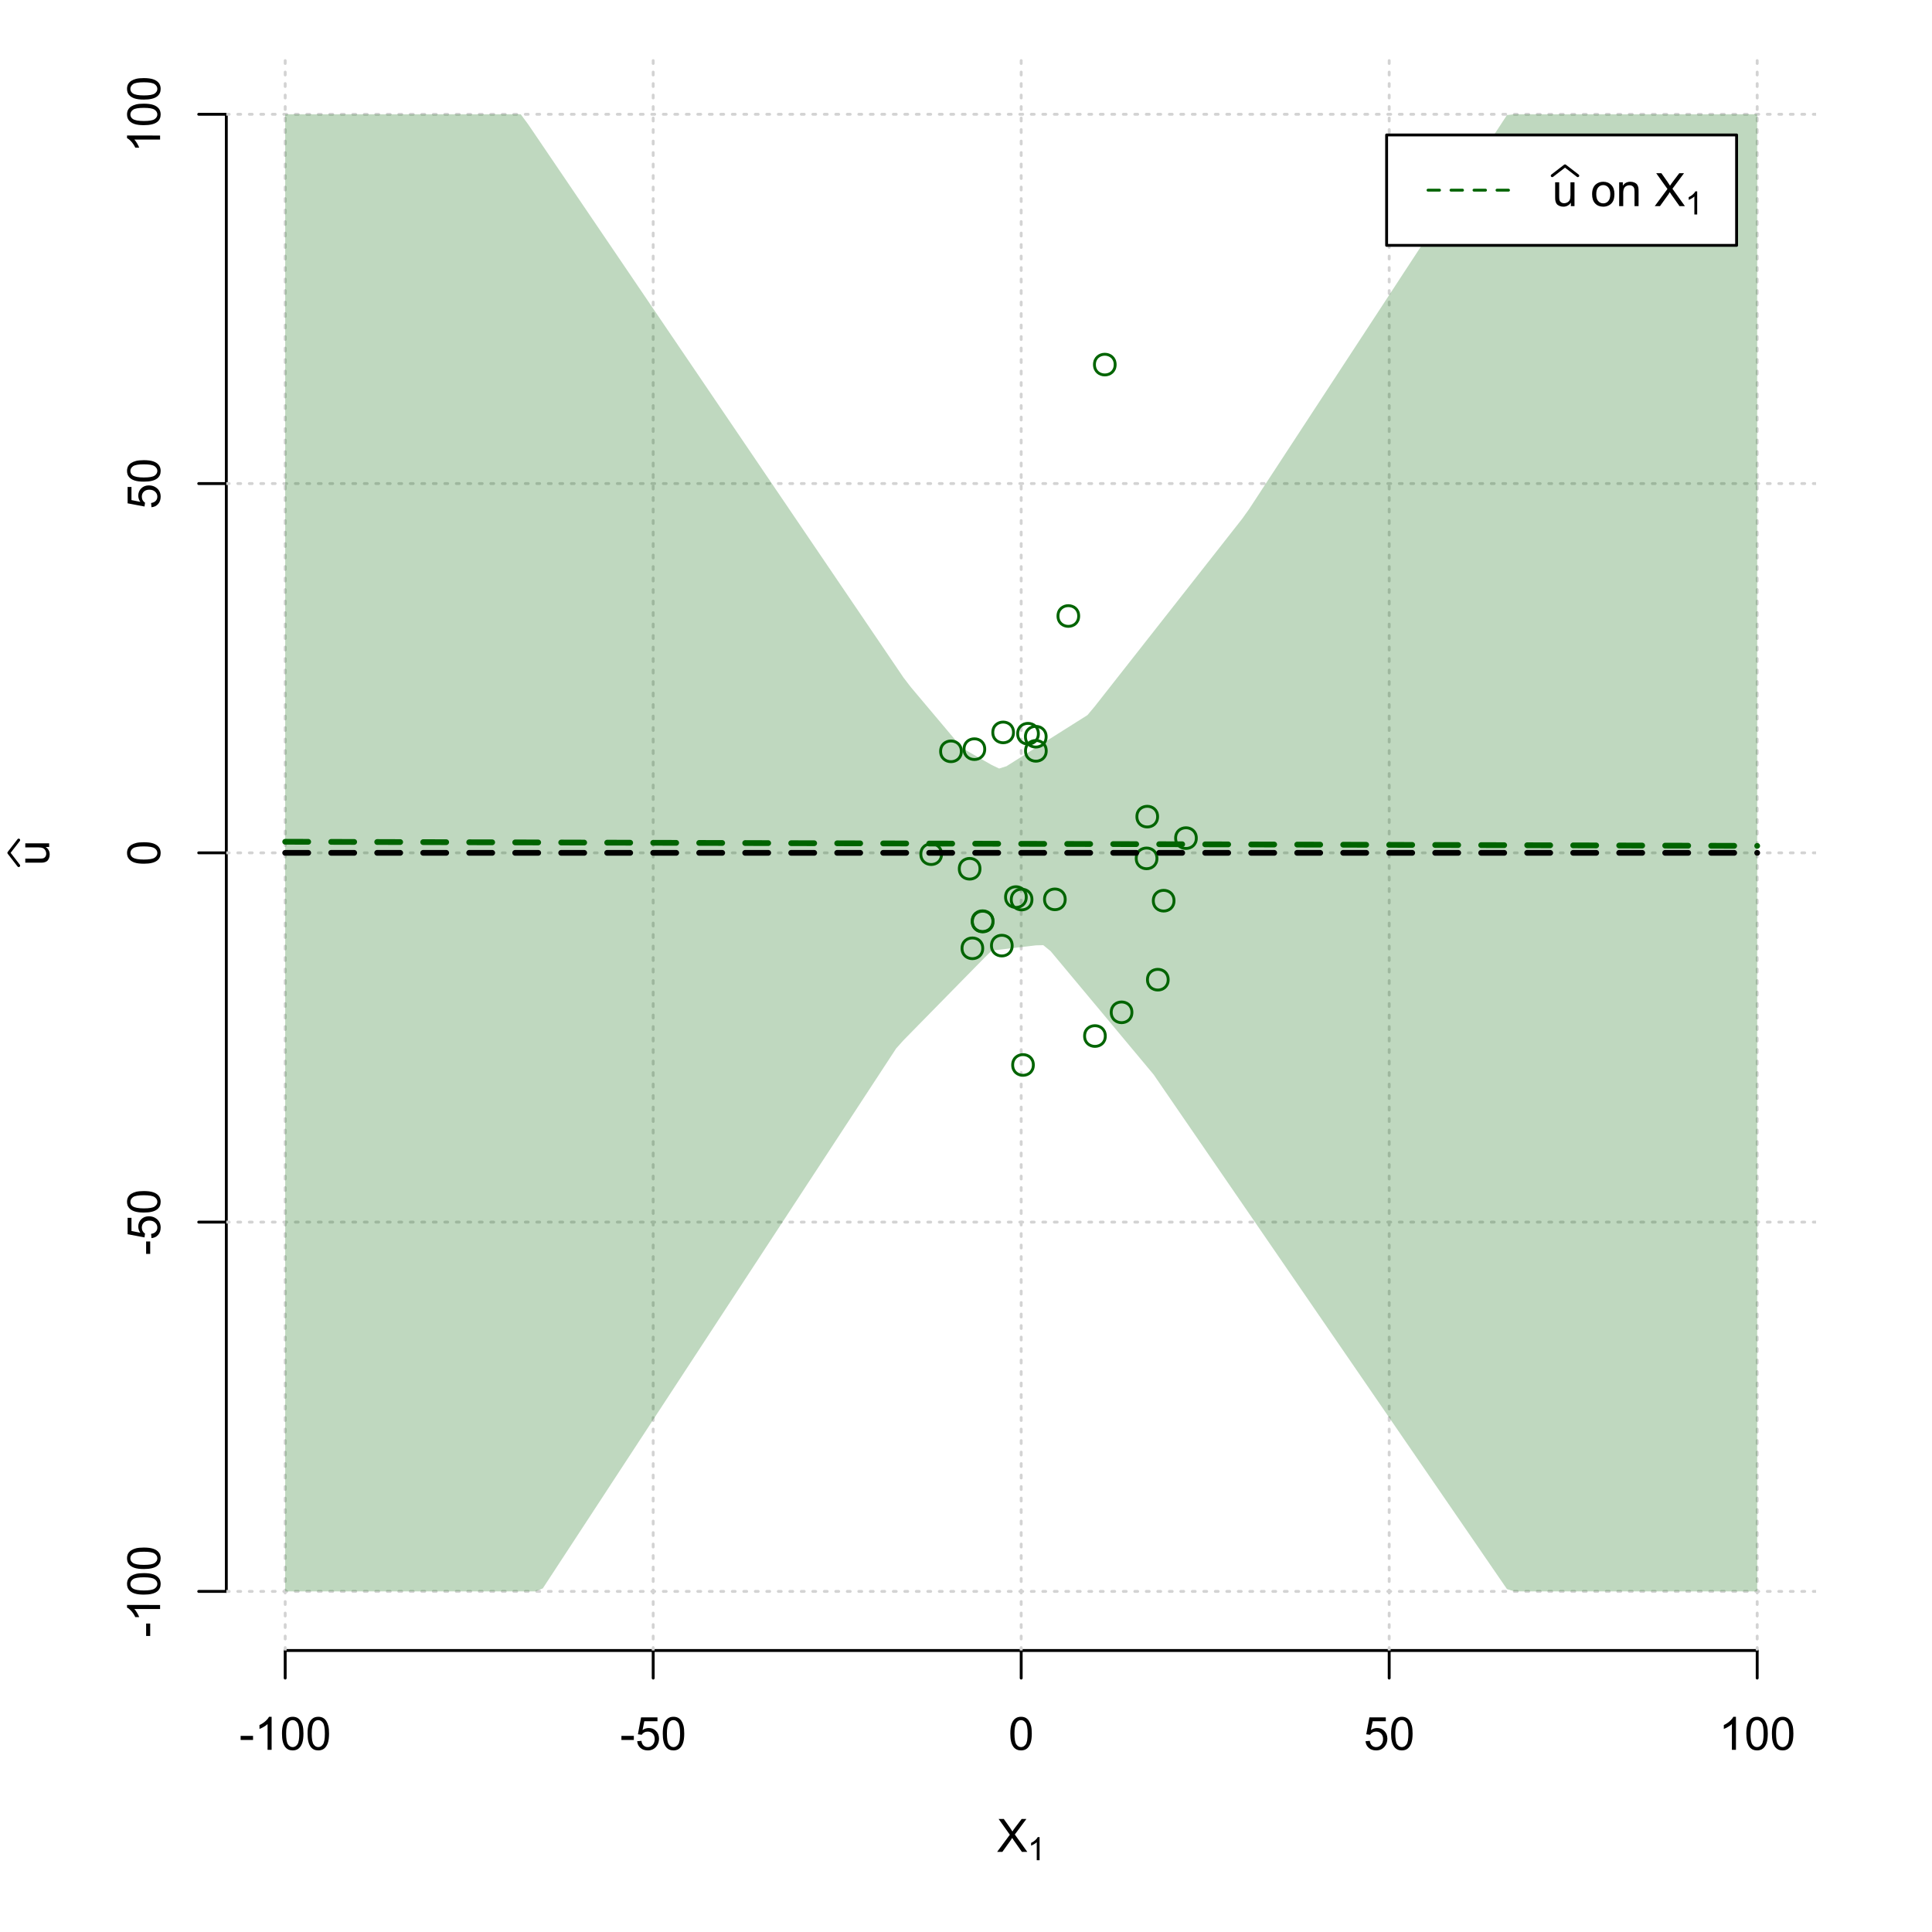 <?xml version="1.0" encoding="UTF-8"?>
<svg xmlns="http://www.w3.org/2000/svg" xmlns:xlink="http://www.w3.org/1999/xlink" width="504pt" height="504pt" viewBox="0 0 504 504" version="1.1">
<defs>
<g>
<symbol overflow="visible" id="glyph0-0">
<path style="stroke:none;" d="M 1.5 0 L 1.5 -7.5 L 7.5 -7.5 L 7.5 0 Z M 1.688 -0.188 L 7.312 -0.188 L 7.312 -7.312 L 1.688 -7.312 Z M 1.688 -0.188 "/>
</symbol>
<symbol overflow="visible" id="glyph0-1">
<path style="stroke:none;" d="M 0.055 0 L 3.375 -4.477 L 0.445 -8.59 L 1.797 -8.59 L 3.359 -6.387 C 3.68 -5.93 3.91 -5.578 4.047 -5.332 C 4.238 -5.645 4.465 -5.969 4.727 -6.312 L 6.457 -8.59 L 7.695 -8.59 L 4.676 -4.539 L 7.93 0 L 6.523 0 L 4.359 -3.062 C 4.238 -3.238 4.113 -3.43 3.984 -3.641 C 3.789 -3.324 3.652 -3.109 3.574 -2.992 L 1.418 0 Z M 0.055 0 "/>
</symbol>
<symbol overflow="visible" id="glyph0-2">
<path style="stroke:none;" d="M 0.383 -2.578 L 0.383 -3.641 L 3.621 -3.641 L 3.621 -2.578 Z M 0.383 -2.578 "/>
</symbol>
<symbol overflow="visible" id="glyph0-3">
<path style="stroke:none;" d="M 4.469 0 L 3.414 0 L 3.414 -6.719 C 3.16 -6.477 2.828 -6.234 2.414 -5.996 C 2 -5.75 1.629 -5.57 1.305 -5.449 L 1.305 -6.469 C 1.895 -6.742 2.41 -7.078 2.852 -7.477 C 3.293 -7.871 3.605 -8.254 3.789 -8.625 L 4.469 -8.625 Z M 4.469 0 "/>
</symbol>
<symbol overflow="visible" id="glyph0-4">
<path style="stroke:none;" d="M 0.5 -4.234 C 0.496 -5.246 0.602 -6.062 0.812 -6.688 C 1.02 -7.305 1.328 -7.785 1.742 -8.121 C 2.148 -8.457 2.668 -8.625 3.297 -8.625 C 3.758 -8.625 4.164 -8.531 4.512 -8.348 C 4.855 -8.16 5.141 -7.891 5.371 -7.543 C 5.594 -7.191 5.773 -6.766 5.906 -6.266 C 6.035 -5.762 6.098 -5.086 6.102 -4.234 C 6.098 -3.227 5.996 -2.414 5.789 -1.797 C 5.578 -1.176 5.266 -0.695 4.859 -0.359 C 4.445 -0.02 3.926 0.145 3.297 0.148 C 2.465 0.145 1.816 -0.148 1.348 -0.742 C 0.781 -1.457 0.496 -2.621 0.5 -4.234 Z M 1.582 -4.234 C 1.582 -2.824 1.746 -1.887 2.074 -1.418 C 2.402 -0.949 2.809 -0.715 3.297 -0.719 C 3.777 -0.715 4.184 -0.949 4.52 -1.422 C 4.848 -1.887 5.016 -2.824 5.016 -4.234 C 5.016 -5.648 4.848 -6.59 4.52 -7.055 C 4.184 -7.516 3.773 -7.746 3.289 -7.75 C 2.801 -7.746 2.414 -7.543 2.125 -7.137 C 1.762 -6.613 1.582 -5.645 1.582 -4.234 Z M 1.582 -4.234 "/>
</symbol>
<symbol overflow="visible" id="glyph0-5">
<path style="stroke:none;" d="M 0.5 -2.25 L 1.605 -2.344 C 1.684 -1.805 1.871 -1.398 2.176 -1.125 C 2.473 -0.852 2.836 -0.715 3.258 -0.719 C 3.766 -0.715 4.195 -0.906 4.547 -1.293 C 4.898 -1.672 5.074 -2.18 5.074 -2.82 C 5.074 -3.414 4.902 -3.891 4.566 -4.242 C 4.227 -4.59 3.785 -4.762 3.242 -4.766 C 2.898 -4.762 2.594 -4.684 2.32 -4.531 C 2.047 -4.375 1.832 -4.176 1.676 -3.93 L 0.688 -4.062 L 1.516 -8.473 L 5.789 -8.473 L 5.789 -7.465 L 2.359 -7.465 L 1.898 -5.156 C 2.414 -5.516 2.953 -5.695 3.523 -5.695 C 4.27 -5.695 4.902 -5.434 5.422 -4.914 C 5.934 -4.395 6.191 -3.727 6.195 -2.914 C 6.191 -2.133 5.965 -1.461 5.516 -0.898 C 4.961 -0.199 4.211 0.145 3.258 0.148 C 2.477 0.145 1.836 -0.07 1.344 -0.508 C 0.844 -0.941 0.562 -1.523 0.5 -2.25 Z M 0.5 -2.25 "/>
</symbol>
<symbol overflow="visible" id="glyph0-6">
<path style="stroke:none;" d="M 4.867 0 L 4.867 -0.914 C 4.379 -0.211 3.723 0.141 2.895 0.141 C 2.527 0.141 2.184 0.07 1.867 -0.07 C 1.547 -0.211 1.309 -0.387 1.156 -0.602 C 1 -0.812 0.895 -1.074 0.832 -1.383 C 0.785 -1.59 0.762 -1.918 0.766 -2.367 L 0.766 -6.223 L 1.82 -6.223 L 1.82 -2.773 C 1.816 -2.219 1.84 -1.848 1.887 -1.656 C 1.949 -1.379 2.09 -1.16 2.309 -1.004 C 2.523 -0.84 2.789 -0.762 3.105 -0.766 C 3.418 -0.762 3.715 -0.844 3.996 -1.008 C 4.273 -1.172 4.469 -1.391 4.586 -1.672 C 4.699 -1.949 4.758 -2.355 4.758 -2.891 L 4.758 -6.223 L 5.812 -6.223 L 5.812 0 Z M 4.867 0 "/>
</symbol>
<symbol overflow="visible" id="glyph0-7">
<path style="stroke:none;" d=""/>
</symbol>
<symbol overflow="visible" id="glyph0-8">
<path style="stroke:none;" d="M 0.398 -3.109 C 0.398 -4.262 0.719 -5.117 1.359 -5.672 C 1.895 -6.133 2.547 -6.363 3.316 -6.363 C 4.172 -6.363 4.871 -6.082 5.414 -5.52 C 5.953 -4.957 6.223 -4.184 6.227 -3.199 C 6.223 -2.398 6.102 -1.766 5.867 -1.309 C 5.625 -0.848 5.277 -0.492 4.82 -0.238 C 4.359 0.016 3.859 0.141 3.316 0.141 C 2.441 0.141 1.734 -0.137 1.203 -0.695 C 0.664 -1.254 0.398 -2.059 0.398 -3.109 Z M 1.484 -3.109 C 1.48 -2.309 1.656 -1.711 2.004 -1.32 C 2.348 -0.922 2.785 -0.727 3.316 -0.727 C 3.84 -0.727 4.273 -0.926 4.621 -1.324 C 4.969 -1.723 5.145 -2.328 5.145 -3.148 C 5.145 -3.914 4.969 -4.496 4.617 -4.895 C 4.266 -5.289 3.832 -5.488 3.316 -5.492 C 2.785 -5.488 2.348 -5.293 2.004 -4.898 C 1.656 -4.5 1.48 -3.902 1.484 -3.109 Z M 1.484 -3.109 "/>
</symbol>
<symbol overflow="visible" id="glyph0-9">
<path style="stroke:none;" d="M 0.789 0 L 0.789 -6.223 L 1.742 -6.223 L 1.742 -5.336 C 2.195 -6.02 2.855 -6.363 3.719 -6.363 C 4.09 -6.363 4.434 -6.293 4.754 -6.16 C 5.066 -6.023 5.305 -5.848 5.461 -5.633 C 5.617 -5.41 5.727 -5.152 5.789 -4.852 C 5.828 -4.656 5.848 -4.312 5.848 -3.828 L 5.848 0 L 4.793 0 L 4.793 -3.785 C 4.793 -4.215 4.75 -4.535 4.668 -4.75 C 4.586 -4.961 4.441 -5.129 4.234 -5.258 C 4.023 -5.383 3.777 -5.449 3.5 -5.449 C 3.047 -5.449 2.66 -5.305 2.332 -5.02 C 2.004 -4.734 1.84 -4.195 1.844 -3.398 L 1.844 0 Z M 0.789 0 "/>
</symbol>
<symbol overflow="visible" id="glyph1-0">
<path style="stroke:none;" d="M 1.051 0 L 1.051 -5.25 L 5.25 -5.25 L 5.25 0 Z M 1.18 -0.133 L 5.117 -0.133 L 5.117 -5.117 L 1.18 -5.117 Z M 1.18 -0.133 "/>
</symbol>
<symbol overflow="visible" id="glyph1-1">
<path style="stroke:none;" d="M 3.129 0 L 2.391 0 L 2.391 -4.703 C 2.211 -4.531 1.977 -4.363 1.691 -4.195 C 1.398 -4.023 1.141 -3.895 0.914 -3.812 L 0.914 -4.527 C 1.328 -4.719 1.688 -4.953 1.996 -5.234 C 2.305 -5.508 2.523 -5.777 2.652 -6.039 L 3.129 -6.039 Z M 3.129 0 "/>
</symbol>
<symbol overflow="visible" id="glyph2-0">
<path style="stroke:none;" d="M 0 -1.5 L -7.5 -1.5 L -7.5 -7.5 L 0 -7.5 Z M -0.188 -1.688 L -0.188 -7.312 L -7.312 -7.312 L -7.312 -1.688 Z M -0.188 -1.688 "/>
</symbol>
<symbol overflow="visible" id="glyph2-1">
<path style="stroke:none;" d="M 0 -4.867 L -0.914 -4.867 C -0.211 -4.379 0.141 -3.723 0.141 -2.895 C 0.141 -2.527 0.07 -2.184 -0.07 -1.867 C -0.211 -1.547 -0.387 -1.309 -0.598 -1.156 C -0.809 -1 -1.07 -0.895 -1.383 -0.832 C -1.59 -0.789 -1.918 -0.766 -2.367 -0.77 L -6.223 -0.77 L -6.223 -1.824 L -2.773 -1.824 C -2.219 -1.82 -1.848 -1.844 -1.656 -1.887 C -1.379 -1.949 -1.16 -2.09 -1.004 -2.309 C -0.84 -2.523 -0.762 -2.789 -0.766 -3.105 C -0.762 -3.418 -0.844 -3.715 -1.008 -3.996 C -1.172 -4.273 -1.391 -4.469 -1.672 -4.586 C -1.945 -4.699 -2.352 -4.758 -2.887 -4.758 L -6.223 -4.758 L -6.223 -5.812 L 0 -5.812 Z M 0 -4.867 "/>
</symbol>
<symbol overflow="visible" id="glyph2-2">
<path style="stroke:none;" d="M -2.578 -0.383 L -3.641 -0.383 L -3.641 -3.621 L -2.578 -3.621 Z M -2.578 -0.383 "/>
</symbol>
<symbol overflow="visible" id="glyph2-3">
<path style="stroke:none;" d="M 0 -4.469 L 0 -3.414 L -6.719 -3.418 C -6.477 -3.16 -6.234 -2.828 -5.996 -2.418 C -5.75 -2.004 -5.57 -1.633 -5.449 -1.309 L -6.469 -1.309 C -6.742 -1.895 -7.078 -2.41 -7.477 -2.852 C -7.871 -3.293 -8.254 -3.605 -8.625 -3.793 L -8.625 -4.473 Z M 0 -4.469 "/>
</symbol>
<symbol overflow="visible" id="glyph2-4">
<path style="stroke:none;" d="M -4.234 -0.5 C -5.246 -0.496 -6.062 -0.602 -6.688 -0.812 C -7.305 -1.02 -7.785 -1.328 -8.121 -1.742 C -8.457 -2.152 -8.625 -2.672 -8.625 -3.301 C -8.625 -3.758 -8.531 -4.164 -8.348 -4.512 C -8.16 -4.859 -7.891 -5.145 -7.543 -5.371 C -7.191 -5.594 -6.766 -5.773 -6.266 -5.906 C -5.762 -6.035 -5.086 -6.098 -4.234 -6.102 C -3.223 -6.098 -2.41 -5.996 -1.793 -5.789 C -1.176 -5.578 -0.695 -5.266 -0.359 -4.859 C -0.02 -4.445 0.145 -3.926 0.148 -3.297 C 0.145 -2.465 -0.148 -1.816 -0.742 -1.348 C -1.457 -0.781 -2.621 -0.496 -4.234 -0.5 Z M -4.234 -1.582 C -2.824 -1.582 -1.887 -1.746 -1.418 -2.074 C -0.949 -2.402 -0.715 -2.809 -0.719 -3.297 C -0.715 -3.777 -0.949 -4.184 -1.422 -4.52 C -1.887 -4.848 -2.824 -5.016 -4.234 -5.016 C -5.648 -5.016 -6.59 -4.848 -7.055 -4.52 C -7.516 -4.188 -7.746 -3.777 -7.75 -3.289 C -7.746 -2.801 -7.543 -2.414 -7.137 -2.129 C -6.613 -1.762 -5.645 -1.582 -4.234 -1.582 Z M -4.234 -1.582 "/>
</symbol>
<symbol overflow="visible" id="glyph2-5">
<path style="stroke:none;" d="M -2.25 -0.5 L -2.344 -1.605 C -1.805 -1.684 -1.398 -1.871 -1.125 -2.176 C -0.852 -2.473 -0.715 -2.836 -0.719 -3.258 C -0.715 -3.766 -0.906 -4.195 -1.293 -4.547 C -1.672 -4.898 -2.18 -5.074 -2.816 -5.074 C -3.414 -5.074 -3.891 -4.902 -4.242 -4.566 C -4.59 -4.227 -4.762 -3.785 -4.766 -3.242 C -4.762 -2.898 -4.684 -2.594 -4.531 -2.32 C -4.375 -2.047 -4.176 -1.832 -3.93 -1.676 L -4.062 -0.688 L -8.473 -1.52 L -8.473 -5.789 L -7.465 -5.789 L -7.465 -2.363 L -5.156 -1.898 C -5.516 -2.414 -5.695 -2.953 -5.695 -3.523 C -5.695 -4.27 -5.434 -4.902 -4.914 -5.422 C -4.395 -5.934 -3.727 -6.191 -2.91 -6.195 C -2.133 -6.191 -1.461 -5.965 -0.895 -5.516 C -0.199 -4.961 0.145 -4.211 0.148 -3.258 C 0.145 -2.477 -0.07 -1.836 -0.508 -1.344 C -0.941 -0.848 -1.523 -0.566 -2.25 -0.5 Z M -2.25 -0.5 "/>
</symbol>
</g>
<clipPath id="clip1">
  <path d="M 74 14.398 L 75 14.398 L 75 430.559 L 74 430.559 Z M 74 14.398 "/>
</clipPath>
<clipPath id="clip2">
  <path d="M 170 14.398 L 171 14.398 L 171 430.559 L 170 430.559 Z M 170 14.398 "/>
</clipPath>
<clipPath id="clip3">
  <path d="M 266 14.398 L 267 14.398 L 267 430.559 L 266 430.559 Z M 266 14.398 "/>
</clipPath>
<clipPath id="clip4">
  <path d="M 362 14.398 L 363 14.398 L 363 430.559 L 362 430.559 Z M 362 14.398 "/>
</clipPath>
<clipPath id="clip5">
  <path d="M 458 14.398 L 459 14.398 L 459 430.559 L 458 430.559 Z M 458 14.398 "/>
</clipPath>
<clipPath id="clip6">
  <path d="M 59.039 414 L 473.758 414 L 473.758 416 L 59.039 416 Z M 59.039 414 "/>
</clipPath>
<clipPath id="clip7">
  <path d="M 59.039 318 L 473.758 318 L 473.758 320 L 59.039 320 Z M 59.039 318 "/>
</clipPath>
<clipPath id="clip8">
  <path d="M 59.039 222 L 473.758 222 L 473.758 223 L 59.039 223 Z M 59.039 222 "/>
</clipPath>
<clipPath id="clip9">
  <path d="M 59.039 125 L 473.758 125 L 473.758 127 L 59.039 127 Z M 59.039 125 "/>
</clipPath>
<clipPath id="clip10">
  <path d="M 59.039 29 L 473.758 29 L 473.758 31 L 59.039 31 Z M 59.039 29 "/>
</clipPath>
</defs>
<g id="surface2496">
<rect x="0" y="0" width="504" height="504" style="fill:rgb(100%,100%,100%);fill-opacity:1;stroke:none;"/>
<g style="fill:rgb(0%,0%,0%);fill-opacity:1;">
  <use xlink:href="#glyph0-1" x="260.062" y="483.102"/>
</g>
<g style="fill:rgb(0%,0%,0%);fill-opacity:1;">
  <use xlink:href="#glyph1-1" x="268.066" y="485.281"/>
</g>
<g style="fill:rgb(0%,0%,0%);fill-opacity:1;">
  <use xlink:href="#glyph2-1" x="12.82" y="225.816"/>
</g>
<path style="fill:none;stroke-width:0.75;stroke-linecap:round;stroke-linejoin:round;stroke:rgb(0%,0%,0%);stroke-opacity:1;stroke-miterlimit:10;" d="M 4.879 225.816 L 2.301 222.48 L 4.879 219.145 "/>
<path style="fill:none;stroke-width:0.75;stroke-linecap:round;stroke-linejoin:round;stroke:rgb(0%,0%,0%);stroke-opacity:1;stroke-miterlimit:10;" d="M 74.398 430.559 L 458.398 430.559 "/>
<path style="fill:none;stroke-width:0.75;stroke-linecap:round;stroke-linejoin:round;stroke:rgb(0%,0%,0%);stroke-opacity:1;stroke-miterlimit:10;" d="M 74.398 430.559 L 74.398 437.762 "/>
<path style="fill:none;stroke-width:0.75;stroke-linecap:round;stroke-linejoin:round;stroke:rgb(0%,0%,0%);stroke-opacity:1;stroke-miterlimit:10;" d="M 170.398 430.559 L 170.398 437.762 "/>
<path style="fill:none;stroke-width:0.75;stroke-linecap:round;stroke-linejoin:round;stroke:rgb(0%,0%,0%);stroke-opacity:1;stroke-miterlimit:10;" d="M 266.398 430.559 L 266.398 437.762 "/>
<path style="fill:none;stroke-width:0.75;stroke-linecap:round;stroke-linejoin:round;stroke:rgb(0%,0%,0%);stroke-opacity:1;stroke-miterlimit:10;" d="M 362.398 430.559 L 362.398 437.762 "/>
<path style="fill:none;stroke-width:0.75;stroke-linecap:round;stroke-linejoin:round;stroke:rgb(0%,0%,0%);stroke-opacity:1;stroke-miterlimit:10;" d="M 458.398 430.559 L 458.398 437.762 "/>
<g style="fill:rgb(0%,0%,0%);fill-opacity:1;">
  <use xlink:href="#glyph0-2" x="62.391" y="456.48"/>
  <use xlink:href="#glyph0-3" x="66.387" y="456.48"/>
  <use xlink:href="#glyph0-4" x="73.061" y="456.48"/>
  <use xlink:href="#glyph0-4" x="79.734" y="456.48"/>
</g>
<g style="fill:rgb(0%,0%,0%);fill-opacity:1;">
  <use xlink:href="#glyph0-2" x="161.727" y="456.48"/>
  <use xlink:href="#glyph0-5" x="165.723" y="456.48"/>
  <use xlink:href="#glyph0-4" x="172.396" y="456.48"/>
</g>
<g style="fill:rgb(0%,0%,0%);fill-opacity:1;">
  <use xlink:href="#glyph0-4" x="263.062" y="456.48"/>
</g>
<g style="fill:rgb(0%,0%,0%);fill-opacity:1;">
  <use xlink:href="#glyph0-5" x="355.727" y="456.48"/>
  <use xlink:href="#glyph0-4" x="362.4" y="456.48"/>
</g>
<g style="fill:rgb(0%,0%,0%);fill-opacity:1;">
  <use xlink:href="#glyph0-3" x="448.387" y="456.48"/>
  <use xlink:href="#glyph0-4" x="455.061" y="456.48"/>
  <use xlink:href="#glyph0-4" x="461.734" y="456.48"/>
</g>
<path style="fill:none;stroke-width:0.75;stroke-linecap:round;stroke-linejoin:round;stroke:rgb(0%,0%,0%);stroke-opacity:1;stroke-miterlimit:10;" d="M 59.039 415.148 L 59.039 29.812 "/>
<path style="fill:none;stroke-width:0.75;stroke-linecap:round;stroke-linejoin:round;stroke:rgb(0%,0%,0%);stroke-opacity:1;stroke-miterlimit:10;" d="M 59.039 415.148 L 51.84 415.148 "/>
<path style="fill:none;stroke-width:0.75;stroke-linecap:round;stroke-linejoin:round;stroke:rgb(0%,0%,0%);stroke-opacity:1;stroke-miterlimit:10;" d="M 59.039 318.812 L 51.84 318.812 "/>
<path style="fill:none;stroke-width:0.75;stroke-linecap:round;stroke-linejoin:round;stroke:rgb(0%,0%,0%);stroke-opacity:1;stroke-miterlimit:10;" d="M 59.039 222.48 L 51.84 222.48 "/>
<path style="fill:none;stroke-width:0.75;stroke-linecap:round;stroke-linejoin:round;stroke:rgb(0%,0%,0%);stroke-opacity:1;stroke-miterlimit:10;" d="M 59.039 126.148 L 51.84 126.148 "/>
<path style="fill:none;stroke-width:0.75;stroke-linecap:round;stroke-linejoin:round;stroke:rgb(0%,0%,0%);stroke-opacity:1;stroke-miterlimit:10;" d="M 59.039 29.812 L 51.84 29.812 "/>
<g style="fill:rgb(0%,0%,0%);fill-opacity:1;">
  <use xlink:href="#glyph2-2" x="41.762" y="427.156"/>
  <use xlink:href="#glyph2-3" x="41.762" y="423.16"/>
  <use xlink:href="#glyph2-4" x="41.762" y="416.486"/>
  <use xlink:href="#glyph2-4" x="41.762" y="409.812"/>
</g>
<g style="fill:rgb(0%,0%,0%);fill-opacity:1;">
  <use xlink:href="#glyph2-2" x="41.762" y="327.484"/>
  <use xlink:href="#glyph2-5" x="41.762" y="323.488"/>
  <use xlink:href="#glyph2-4" x="41.762" y="316.814"/>
</g>
<g style="fill:rgb(0%,0%,0%);fill-opacity:1;">
  <use xlink:href="#glyph2-4" x="41.762" y="225.816"/>
</g>
<g style="fill:rgb(0%,0%,0%);fill-opacity:1;">
  <use xlink:href="#glyph2-5" x="41.762" y="132.82"/>
  <use xlink:href="#glyph2-4" x="41.762" y="126.146"/>
</g>
<g style="fill:rgb(0%,0%,0%);fill-opacity:1;">
  <use xlink:href="#glyph2-3" x="41.762" y="39.824"/>
  <use xlink:href="#glyph2-4" x="41.762" y="33.15"/>
  <use xlink:href="#glyph2-4" x="41.762" y="26.477"/>
</g>
<g clip-path="url(#clip1)" clip-rule="nonzero">
<path style="fill:none;stroke-width:0.75;stroke-linecap:round;stroke-linejoin:round;stroke:rgb(82.745%,82.745%,82.745%);stroke-opacity:1;stroke-dasharray:0.75,2.25;stroke-miterlimit:10;" d="M 74.398 430.559 L 74.398 14.398 "/>
</g>
<g clip-path="url(#clip2)" clip-rule="nonzero">
<path style="fill:none;stroke-width:0.75;stroke-linecap:round;stroke-linejoin:round;stroke:rgb(82.745%,82.745%,82.745%);stroke-opacity:1;stroke-dasharray:0.75,2.25;stroke-miterlimit:10;" d="M 170.398 430.559 L 170.398 14.398 "/>
</g>
<g clip-path="url(#clip3)" clip-rule="nonzero">
<path style="fill:none;stroke-width:0.75;stroke-linecap:round;stroke-linejoin:round;stroke:rgb(82.745%,82.745%,82.745%);stroke-opacity:1;stroke-dasharray:0.75,2.25;stroke-miterlimit:10;" d="M 266.398 430.559 L 266.398 14.398 "/>
</g>
<g clip-path="url(#clip4)" clip-rule="nonzero">
<path style="fill:none;stroke-width:0.75;stroke-linecap:round;stroke-linejoin:round;stroke:rgb(82.745%,82.745%,82.745%);stroke-opacity:1;stroke-dasharray:0.75,2.25;stroke-miterlimit:10;" d="M 362.398 430.559 L 362.398 14.398 "/>
</g>
<g clip-path="url(#clip5)" clip-rule="nonzero">
<path style="fill:none;stroke-width:0.75;stroke-linecap:round;stroke-linejoin:round;stroke:rgb(82.745%,82.745%,82.745%);stroke-opacity:1;stroke-dasharray:0.75,2.25;stroke-miterlimit:10;" d="M 458.398 430.559 L 458.398 14.398 "/>
</g>
<g clip-path="url(#clip6)" clip-rule="nonzero">
<path style="fill:none;stroke-width:0.75;stroke-linecap:round;stroke-linejoin:round;stroke:rgb(82.745%,82.745%,82.745%);stroke-opacity:1;stroke-dasharray:0.75,2.25;stroke-miterlimit:10;" d="M 59.039 415.148 L 473.762 415.148 "/>
</g>
<g clip-path="url(#clip7)" clip-rule="nonzero">
<path style="fill:none;stroke-width:0.75;stroke-linecap:round;stroke-linejoin:round;stroke:rgb(82.745%,82.745%,82.745%);stroke-opacity:1;stroke-dasharray:0.75,2.25;stroke-miterlimit:10;" d="M 59.039 318.812 L 473.762 318.812 "/>
</g>
<g clip-path="url(#clip8)" clip-rule="nonzero">
<path style="fill:none;stroke-width:0.75;stroke-linecap:round;stroke-linejoin:round;stroke:rgb(82.745%,82.745%,82.745%);stroke-opacity:1;stroke-dasharray:0.75,2.25;stroke-miterlimit:10;" d="M 59.039 222.48 L 473.762 222.48 "/>
</g>
<g clip-path="url(#clip9)" clip-rule="nonzero">
<path style="fill:none;stroke-width:0.75;stroke-linecap:round;stroke-linejoin:round;stroke:rgb(82.745%,82.745%,82.745%);stroke-opacity:1;stroke-dasharray:0.75,2.25;stroke-miterlimit:10;" d="M 59.039 126.148 L 473.762 126.148 "/>
</g>
<g clip-path="url(#clip10)" clip-rule="nonzero">
<path style="fill:none;stroke-width:0.75;stroke-linecap:round;stroke-linejoin:round;stroke:rgb(82.745%,82.745%,82.745%);stroke-opacity:1;stroke-dasharray:0.75,2.25;stroke-miterlimit:10;" d="M 59.039 29.812 L 473.762 29.812 "/>
</g>
<path style=" stroke:none;fill-rule:nonzero;fill:rgb(0%,39.216%,0%);fill-opacity:0.251;" d="M 74.398 29.812 L 135.84 29.812 L 137.762 32.402 L 139.68 35.23 L 141.602 38.062 L 143.52 40.891 L 145.441 43.723 L 147.359 46.551 L 149.281 49.383 L 151.199 52.211 L 153.121 55.043 L 155.039 57.871 L 156.961 60.703 L 158.879 63.531 L 160.801 66.363 L 162.719 69.191 L 164.641 72.023 L 166.559 74.855 L 168.48 77.684 L 170.398 80.516 L 172.32 83.344 L 174.238 86.176 L 176.16 89.004 L 178.078 91.836 L 180 94.664 L 181.922 97.496 L 183.84 100.324 L 185.762 103.156 L 187.68 105.984 L 189.602 108.816 L 191.52 111.645 L 193.441 114.477 L 195.359 117.305 L 197.281 120.137 L 199.199 122.969 L 201.121 125.797 L 203.039 128.629 L 204.961 131.457 L 206.879 134.289 L 208.801 137.117 L 210.719 139.949 L 212.641 142.777 L 214.559 145.609 L 216.48 148.438 L 218.398 151.27 L 220.32 154.098 L 222.238 156.93 L 224.16 159.758 L 226.078 162.59 L 228 165.422 L 229.922 168.25 L 231.84 171.082 L 233.762 173.91 L 235.68 176.742 L 237.602 179.246 L 239.52 181.523 L 241.441 183.805 L 243.359 186.082 L 245.281 188.359 L 247.199 190.641 L 249.121 192.918 L 251.039 195.184 L 252.961 196.281 L 254.879 197.375 L 256.801 198.469 L 258.719 199.562 L 260.641 200.488 L 262.559 199.883 L 264.48 198.672 L 266.398 197.461 L 268.32 196.246 L 270.238 195.035 L 272.16 193.824 L 274.078 192.613 L 276 191.398 L 277.922 190.188 L 279.84 188.977 L 281.762 187.766 L 283.68 186.551 L 285.602 184.266 L 287.52 181.82 L 289.441 179.379 L 291.359 176.934 L 293.281 174.492 L 295.199 172.047 L 297.121 169.605 L 299.039 167.16 L 300.961 164.715 L 302.879 162.273 L 304.801 159.828 L 306.719 157.387 L 308.641 154.941 L 310.559 152.5 L 312.48 150.055 L 314.398 147.613 L 316.32 145.168 L 318.238 142.727 L 320.16 140.281 L 322.078 137.84 L 324 135.395 L 325.922 132.707 L 327.84 129.773 L 329.762 126.84 L 331.68 123.906 L 333.602 120.973 L 335.52 118.039 L 337.441 115.105 L 339.359 112.172 L 341.281 109.234 L 343.199 106.301 L 345.121 103.367 L 347.039 100.434 L 348.961 97.5 L 350.879 94.566 L 352.801 91.633 L 354.719 88.699 L 356.641 85.766 L 358.559 82.832 L 360.48 79.898 L 362.398 76.965 L 364.32 74.031 L 366.238 71.094 L 368.16 68.16 L 370.078 65.227 L 373.922 59.359 L 375.84 56.426 L 377.762 53.492 L 379.68 50.559 L 381.602 47.625 L 383.52 44.691 L 385.441 41.758 L 387.359 38.824 L 389.281 35.891 L 391.199 32.957 L 393.121 30.02 L 395.039 29.812 L 458.398 29.812 L 458.398 415.148 L 395.039 415.148 L 393.121 414.539 L 391.199 411.742 L 389.281 408.949 L 387.359 406.152 L 385.441 403.355 L 383.52 400.559 L 381.602 397.766 L 379.68 394.969 L 377.762 392.172 L 375.84 389.375 L 373.922 386.582 L 370.078 380.988 L 368.16 378.195 L 366.238 375.398 L 364.32 372.602 L 362.398 369.805 L 360.48 367.012 L 358.559 364.215 L 356.641 361.418 L 354.719 358.621 L 352.801 355.828 L 350.879 353.031 L 348.961 350.234 L 347.039 347.441 L 345.121 344.645 L 343.199 341.848 L 341.281 339.051 L 339.359 336.258 L 337.441 333.461 L 335.52 330.664 L 333.602 327.867 L 331.68 325.074 L 329.762 322.277 L 327.84 319.48 L 325.922 316.688 L 322.078 311.094 L 320.16 308.297 L 318.238 305.504 L 316.32 302.707 L 314.398 299.91 L 312.48 297.113 L 310.559 294.32 L 308.641 291.523 L 306.719 288.727 L 304.801 285.93 L 302.879 283.137 L 300.961 280.34 L 299.039 278.035 L 297.121 275.738 L 295.199 273.438 L 293.281 271.137 L 291.359 268.836 L 289.441 266.535 L 287.52 264.234 L 285.602 261.934 L 283.68 259.637 L 281.762 257.336 L 279.84 255.035 L 277.922 252.734 L 274.078 248.133 L 272.16 246.566 L 270.238 246.613 L 268.32 246.84 L 266.398 247.066 L 264.48 247.297 L 262.559 247.523 L 260.641 247.75 L 258.719 247.98 L 256.801 249.867 L 254.879 251.824 L 252.961 253.781 L 251.039 255.734 L 249.121 257.691 L 247.199 259.648 L 245.281 261.605 L 243.359 263.562 L 241.441 265.516 L 239.52 267.473 L 237.602 269.43 L 235.68 271.387 L 233.762 273.535 L 231.84 276.469 L 229.922 279.402 L 226.078 285.27 L 224.16 288.203 L 222.238 291.137 L 220.32 294.07 L 218.398 297.004 L 216.48 299.938 L 214.559 302.871 L 212.641 305.805 L 210.719 308.738 L 208.801 311.676 L 206.879 314.609 L 204.961 317.543 L 203.039 320.477 L 201.121 323.41 L 199.199 326.344 L 197.281 329.277 L 195.359 332.211 L 193.441 335.145 L 191.52 338.078 L 189.602 341.012 L 187.68 343.945 L 185.762 346.879 L 183.84 349.816 L 181.922 352.75 L 178.078 358.617 L 176.16 361.551 L 174.238 364.484 L 172.32 367.418 L 170.398 370.352 L 168.48 373.285 L 166.559 376.219 L 164.641 379.152 L 162.719 382.086 L 160.801 385.02 L 158.879 387.953 L 156.961 390.891 L 155.039 393.824 L 153.121 396.758 L 151.199 399.691 L 149.281 402.625 L 147.359 405.559 L 145.441 408.492 L 143.52 411.426 L 141.602 414.359 L 139.68 415.148 L 74.398 415.148 Z M 74.398 29.812 "/>
<path style="fill:none;stroke-width:0.75;stroke-linecap:round;stroke-linejoin:round;stroke:rgb(0%,39.216%,0%);stroke-opacity:1;stroke-miterlimit:10;" d="M 250.781 196 C 250.781 199.598 245.379 199.598 245.379 196 C 245.379 192.398 250.781 192.398 250.781 196 "/>
<path style="fill:none;stroke-width:0.75;stroke-linecap:round;stroke-linejoin:round;stroke:rgb(0%,39.216%,0%);stroke-opacity:1;stroke-miterlimit:10;" d="M 301.984 213.031 C 301.984 216.633 296.582 216.633 296.582 213.031 C 296.582 209.434 301.984 209.434 301.984 213.031 "/>
<path style="fill:none;stroke-width:0.75;stroke-linecap:round;stroke-linejoin:round;stroke:rgb(0%,39.216%,0%);stroke-opacity:1;stroke-miterlimit:10;" d="M 264.391 191.066 C 264.391 194.664 258.992 194.664 258.992 191.066 C 258.992 187.465 264.391 187.465 264.391 191.066 "/>
<path style="fill:none;stroke-width:0.75;stroke-linecap:round;stroke-linejoin:round;stroke:rgb(0%,39.216%,0%);stroke-opacity:1;stroke-miterlimit:10;" d="M 272.93 195.875 C 272.93 199.473 267.527 199.473 267.527 195.875 C 267.527 192.273 272.93 192.273 272.93 195.875 "/>
<path style="fill:none;stroke-width:0.75;stroke-linecap:round;stroke-linejoin:round;stroke:rgb(0%,39.216%,0%);stroke-opacity:1;stroke-miterlimit:10;" d="M 267.723 234.023 C 267.723 237.625 262.32 237.625 262.32 234.023 C 262.32 230.422 267.723 230.422 267.723 234.023 "/>
<path style="fill:none;stroke-width:0.75;stroke-linecap:round;stroke-linejoin:round;stroke:rgb(0%,39.216%,0%);stroke-opacity:1;stroke-miterlimit:10;" d="M 304.742 255.57 C 304.742 259.172 299.34 259.172 299.34 255.57 C 299.34 251.969 304.742 251.969 304.742 255.57 "/>
<path style="fill:none;stroke-width:0.75;stroke-linecap:round;stroke-linejoin:round;stroke:rgb(0%,39.216%,0%);stroke-opacity:1;stroke-miterlimit:10;" d="M 256.887 195.43 C 256.887 199.031 251.488 199.031 251.488 195.43 C 251.488 191.832 256.887 191.832 256.887 195.43 "/>
<path style="fill:none;stroke-width:0.75;stroke-linecap:round;stroke-linejoin:round;stroke:rgb(0%,39.216%,0%);stroke-opacity:1;stroke-miterlimit:10;" d="M 306.266 234.965 C 306.266 238.562 300.863 238.562 300.863 234.965 C 300.863 231.363 306.266 231.363 306.266 234.965 "/>
<path style="fill:none;stroke-width:0.75;stroke-linecap:round;stroke-linejoin:round;stroke:rgb(0%,39.216%,0%);stroke-opacity:1;stroke-miterlimit:10;" d="M 312.082 218.637 C 312.082 222.238 306.684 222.238 306.684 218.637 C 306.684 215.039 312.082 215.039 312.082 218.637 "/>
<path style="fill:none;stroke-width:0.75;stroke-linecap:round;stroke-linejoin:round;stroke:rgb(0%,39.216%,0%);stroke-opacity:1;stroke-miterlimit:10;" d="M 295.285 264.082 C 295.285 267.684 289.887 267.684 289.887 264.082 C 289.887 260.484 295.285 260.484 295.285 264.082 "/>
<path style="fill:none;stroke-width:0.75;stroke-linecap:round;stroke-linejoin:round;stroke:rgb(0%,39.216%,0%);stroke-opacity:1;stroke-miterlimit:10;" d="M 290.91 95.109 C 290.91 98.711 285.508 98.711 285.508 95.109 C 285.508 91.512 290.91 91.512 290.91 95.109 "/>
<path style="fill:none;stroke-width:0.75;stroke-linecap:round;stroke-linejoin:round;stroke:rgb(0%,39.216%,0%);stroke-opacity:1;stroke-miterlimit:10;" d="M 256.363 247.387 C 256.363 250.984 250.965 250.984 250.965 247.387 C 250.965 243.785 256.363 243.785 256.363 247.387 "/>
<path style="fill:none;stroke-width:0.75;stroke-linecap:round;stroke-linejoin:round;stroke:rgb(0%,39.216%,0%);stroke-opacity:1;stroke-miterlimit:10;" d="M 277.883 234.613 C 277.883 238.215 272.484 238.215 272.484 234.613 C 272.484 231.012 277.883 231.012 277.883 234.613 "/>
<path style="fill:none;stroke-width:0.75;stroke-linecap:round;stroke-linejoin:round;stroke:rgb(0%,39.216%,0%);stroke-opacity:1;stroke-miterlimit:10;" d="M 245.621 222.824 C 245.621 226.426 240.219 226.426 240.219 222.824 C 240.219 219.223 245.621 219.223 245.621 222.824 "/>
<path style="fill:none;stroke-width:0.75;stroke-linecap:round;stroke-linejoin:round;stroke:rgb(0%,39.216%,0%);stroke-opacity:1;stroke-miterlimit:10;" d="M 259.062 240.395 C 259.062 243.996 253.66 243.996 253.66 240.395 C 253.66 236.797 259.062 236.797 259.062 240.395 "/>
<path style="fill:none;stroke-width:0.75;stroke-linecap:round;stroke-linejoin:round;stroke:rgb(0%,39.216%,0%);stroke-opacity:1;stroke-miterlimit:10;" d="M 272.906 192.188 C 272.906 195.789 267.504 195.789 267.504 192.188 C 267.504 188.586 272.906 188.586 272.906 192.188 "/>
<path style="fill:none;stroke-width:0.75;stroke-linecap:round;stroke-linejoin:round;stroke:rgb(0%,39.216%,0%);stroke-opacity:1;stroke-miterlimit:10;" d="M 259.016 240.309 C 259.016 243.906 253.617 243.906 253.617 240.309 C 253.617 236.707 259.016 236.707 259.016 240.309 "/>
<path style="fill:none;stroke-width:0.75;stroke-linecap:round;stroke-linejoin:round;stroke:rgb(0%,39.216%,0%);stroke-opacity:1;stroke-miterlimit:10;" d="M 301.812 223.926 C 301.812 227.523 296.41 227.523 296.41 223.926 C 296.41 220.324 301.812 220.324 301.812 223.926 "/>
<path style="fill:none;stroke-width:0.75;stroke-linecap:round;stroke-linejoin:round;stroke:rgb(0%,39.216%,0%);stroke-opacity:1;stroke-miterlimit:10;" d="M 269.57 277.816 C 269.57 281.418 264.172 281.418 264.172 277.816 C 264.172 274.219 269.57 274.219 269.57 277.816 "/>
<path style="fill:none;stroke-width:0.75;stroke-linecap:round;stroke-linejoin:round;stroke:rgb(0%,39.216%,0%);stroke-opacity:1;stroke-miterlimit:10;" d="M 255.648 226.637 C 255.648 230.234 250.25 230.234 250.25 226.637 C 250.25 223.035 255.648 223.035 255.648 226.637 "/>
<path style="fill:none;stroke-width:0.75;stroke-linecap:round;stroke-linejoin:round;stroke:rgb(0%,39.216%,0%);stroke-opacity:1;stroke-miterlimit:10;" d="M 281.395 160.699 C 281.395 164.297 275.996 164.297 275.996 160.699 C 275.996 157.098 281.395 157.098 281.395 160.699 "/>
<path style="fill:none;stroke-width:0.75;stroke-linecap:round;stroke-linejoin:round;stroke:rgb(0%,39.216%,0%);stroke-opacity:1;stroke-miterlimit:10;" d="M 270.883 191.402 C 270.883 195.004 265.48 195.004 265.48 191.402 C 265.48 187.805 270.883 187.805 270.883 191.402 "/>
<path style="fill:none;stroke-width:0.75;stroke-linecap:round;stroke-linejoin:round;stroke:rgb(0%,39.216%,0%);stroke-opacity:1;stroke-miterlimit:10;" d="M 288.34 270.27 C 288.34 273.871 282.938 273.871 282.938 270.27 C 282.938 266.668 288.34 266.668 288.34 270.27 "/>
<path style="fill:none;stroke-width:0.75;stroke-linecap:round;stroke-linejoin:round;stroke:rgb(0%,39.216%,0%);stroke-opacity:1;stroke-miterlimit:10;" d="M 269.207 234.66 C 269.207 238.262 263.809 238.262 263.809 234.66 C 263.809 231.059 269.207 231.059 269.207 234.66 "/>
<path style="fill:none;stroke-width:0.75;stroke-linecap:round;stroke-linejoin:round;stroke:rgb(0%,39.216%,0%);stroke-opacity:1;stroke-miterlimit:10;" d="M 264.047 246.68 C 264.047 250.281 258.645 250.281 258.645 246.68 C 258.645 243.082 264.047 243.082 264.047 246.68 "/>
<path style="fill:none;stroke-width:1.5;stroke-linecap:round;stroke-linejoin:round;stroke:rgb(0%,0%,0%);stroke-opacity:1;stroke-dasharray:6,6;stroke-miterlimit:10;" d="M 74.398 222.48 L 458.398 222.48 "/>
<path style="fill:none;stroke-width:1.5;stroke-linecap:round;stroke-linejoin:round;stroke:rgb(0%,39.216%,0%);stroke-opacity:1;stroke-dasharray:6,6;stroke-miterlimit:10;" d="M 74.398 219.586 L 76.32 219.59 L 78.238 219.598 L 80.16 219.602 L 82.078 219.605 L 84 219.613 L 85.922 219.617 L 87.84 219.621 L 89.762 219.629 L 91.68 219.633 L 93.602 219.641 L 95.52 219.645 L 97.441 219.648 L 99.359 219.656 L 101.281 219.66 L 103.199 219.668 L 105.121 219.672 L 107.039 219.676 L 108.961 219.684 L 110.879 219.688 L 112.801 219.691 L 114.719 219.699 L 116.641 219.703 L 118.559 219.711 L 120.48 219.715 L 122.398 219.719 L 124.32 219.727 L 126.238 219.73 L 128.16 219.734 L 130.078 219.742 L 132 219.746 L 133.922 219.754 L 135.84 219.758 L 137.762 219.762 L 139.68 219.77 L 141.602 219.773 L 143.52 219.781 L 145.441 219.785 L 147.359 219.789 L 149.281 219.797 L 151.199 219.801 L 153.121 219.805 L 155.039 219.812 L 156.961 219.816 L 158.879 219.824 L 160.801 219.828 L 162.719 219.832 L 164.641 219.84 L 166.559 219.844 L 168.48 219.848 L 170.398 219.855 L 172.32 219.859 L 174.238 219.867 L 176.16 219.871 L 178.078 219.875 L 180 219.883 L 181.922 219.887 L 183.84 219.895 L 185.762 219.898 L 187.68 219.902 L 189.602 219.91 L 191.52 219.914 L 193.441 219.918 L 195.359 219.926 L 197.281 219.93 L 199.199 219.938 L 201.121 219.941 L 203.039 219.945 L 204.961 219.953 L 206.879 219.957 L 208.801 219.965 L 210.719 219.969 L 212.641 219.973 L 214.559 219.98 L 216.48 219.984 L 218.398 219.988 L 220.32 219.996 L 222.238 220 L 224.16 220.008 L 226.078 220.012 L 228 220.016 L 229.922 220.023 L 231.84 220.027 L 233.762 220.031 L 235.68 220.039 L 237.602 220.043 L 239.52 220.051 L 241.441 220.055 L 243.359 220.059 L 245.281 220.066 L 247.199 220.07 L 249.121 220.078 L 251.039 220.082 L 252.961 220.086 L 254.879 220.094 L 256.801 220.098 L 258.719 220.102 L 260.641 220.109 L 262.559 220.113 L 264.48 220.121 L 266.398 220.125 L 268.32 220.129 L 270.238 220.137 L 272.16 220.141 L 274.078 220.145 L 276 220.152 L 277.922 220.156 L 279.84 220.164 L 281.762 220.168 L 283.68 220.172 L 285.602 220.18 L 287.52 220.184 L 289.441 220.191 L 291.359 220.195 L 293.281 220.199 L 295.199 220.207 L 297.121 220.211 L 299.039 220.215 L 300.961 220.223 L 302.879 220.227 L 304.801 220.234 L 306.719 220.238 L 308.641 220.242 L 310.559 220.25 L 312.48 220.254 L 314.398 220.262 L 316.32 220.266 L 318.238 220.27 L 320.16 220.277 L 322.078 220.281 L 324 220.285 L 325.922 220.293 L 327.84 220.297 L 329.762 220.305 L 331.68 220.309 L 333.602 220.312 L 335.52 220.32 L 337.441 220.324 L 339.359 220.328 L 341.281 220.336 L 343.199 220.34 L 345.121 220.348 L 347.039 220.352 L 348.961 220.355 L 350.879 220.363 L 352.801 220.367 L 354.719 220.375 L 356.641 220.379 L 358.559 220.383 L 360.48 220.391 L 362.398 220.395 L 364.32 220.398 L 366.238 220.406 L 368.16 220.41 L 370.078 220.418 L 373.922 220.426 L 375.84 220.434 L 377.762 220.438 L 379.68 220.441 L 381.602 220.449 L 383.52 220.453 L 385.441 220.461 L 387.359 220.465 L 389.281 220.469 L 391.199 220.477 L 393.121 220.48 L 395.039 220.488 L 396.961 220.492 L 398.879 220.496 L 400.801 220.504 L 402.719 220.508 L 404.641 220.512 L 406.559 220.52 L 408.48 220.523 L 410.398 220.531 L 412.32 220.535 L 414.238 220.539 L 416.16 220.547 L 418.078 220.551 L 420 220.555 L 421.922 220.562 L 423.84 220.566 L 425.762 220.574 L 427.68 220.578 L 429.602 220.582 L 431.52 220.59 L 433.441 220.594 L 435.359 220.602 L 437.281 220.605 L 439.199 220.609 L 441.121 220.617 L 443.039 220.621 L 444.961 220.625 L 446.879 220.633 L 448.801 220.637 L 450.719 220.645 L 452.641 220.648 L 454.559 220.652 L 456.48 220.66 L 458.398 220.664 "/>
<path style="fill-rule:nonzero;fill:rgb(100%,100%,100%);fill-opacity:1;stroke-width:0.75;stroke-linecap:round;stroke-linejoin:round;stroke:rgb(0%,0%,0%);stroke-opacity:1;stroke-miterlimit:10;" d="M 361.727 35.207 L 453.027 35.207 L 453.027 64.008 L 361.727 64.008 Z M 361.727 35.207 "/>
<path style="fill:none;stroke-width:0.75;stroke-linecap:round;stroke-linejoin:round;stroke:rgb(0%,39.216%,0%);stroke-opacity:1;stroke-dasharray:3,3;stroke-miterlimit:10;" d="M 372.523 49.609 L 394.125 49.609 "/>
<g style="fill:rgb(0%,0%,0%);fill-opacity:1;">
  <use xlink:href="#glyph0-6" x="404.926" y="53.777"/>
</g>
<path style="fill:none;stroke-width:0.75;stroke-linecap:round;stroke-linejoin:round;stroke:rgb(0%,0%,0%);stroke-opacity:1;stroke-miterlimit:10;" d="M 404.926 45.836 L 408.262 43.262 L 411.598 45.836 "/>
<g style="fill:rgb(0%,0%,0%);fill-opacity:1;">
  <use xlink:href="#glyph0-7" x="411.598" y="53.777"/>
  <use xlink:href="#glyph0-8" x="414.932" y="53.777"/>
  <use xlink:href="#glyph0-9" x="421.605" y="53.777"/>
  <use xlink:href="#glyph0-7" x="428.279" y="53.777"/>
</g>
<g style="fill:rgb(0%,0%,0%);fill-opacity:1;">
  <use xlink:href="#glyph0-1" x="431.613" y="53.777"/>
</g>
<g style="fill:rgb(0%,0%,0%);fill-opacity:1;">
  <use xlink:href="#glyph1-1" x="439.617" y="55.957"/>
</g>
<g style="fill:rgb(0%,0%,0%);fill-opacity:1;">
  <use xlink:href="#glyph0-7" x="444.289" y="53.777"/>
</g>
</g>
</svg>
